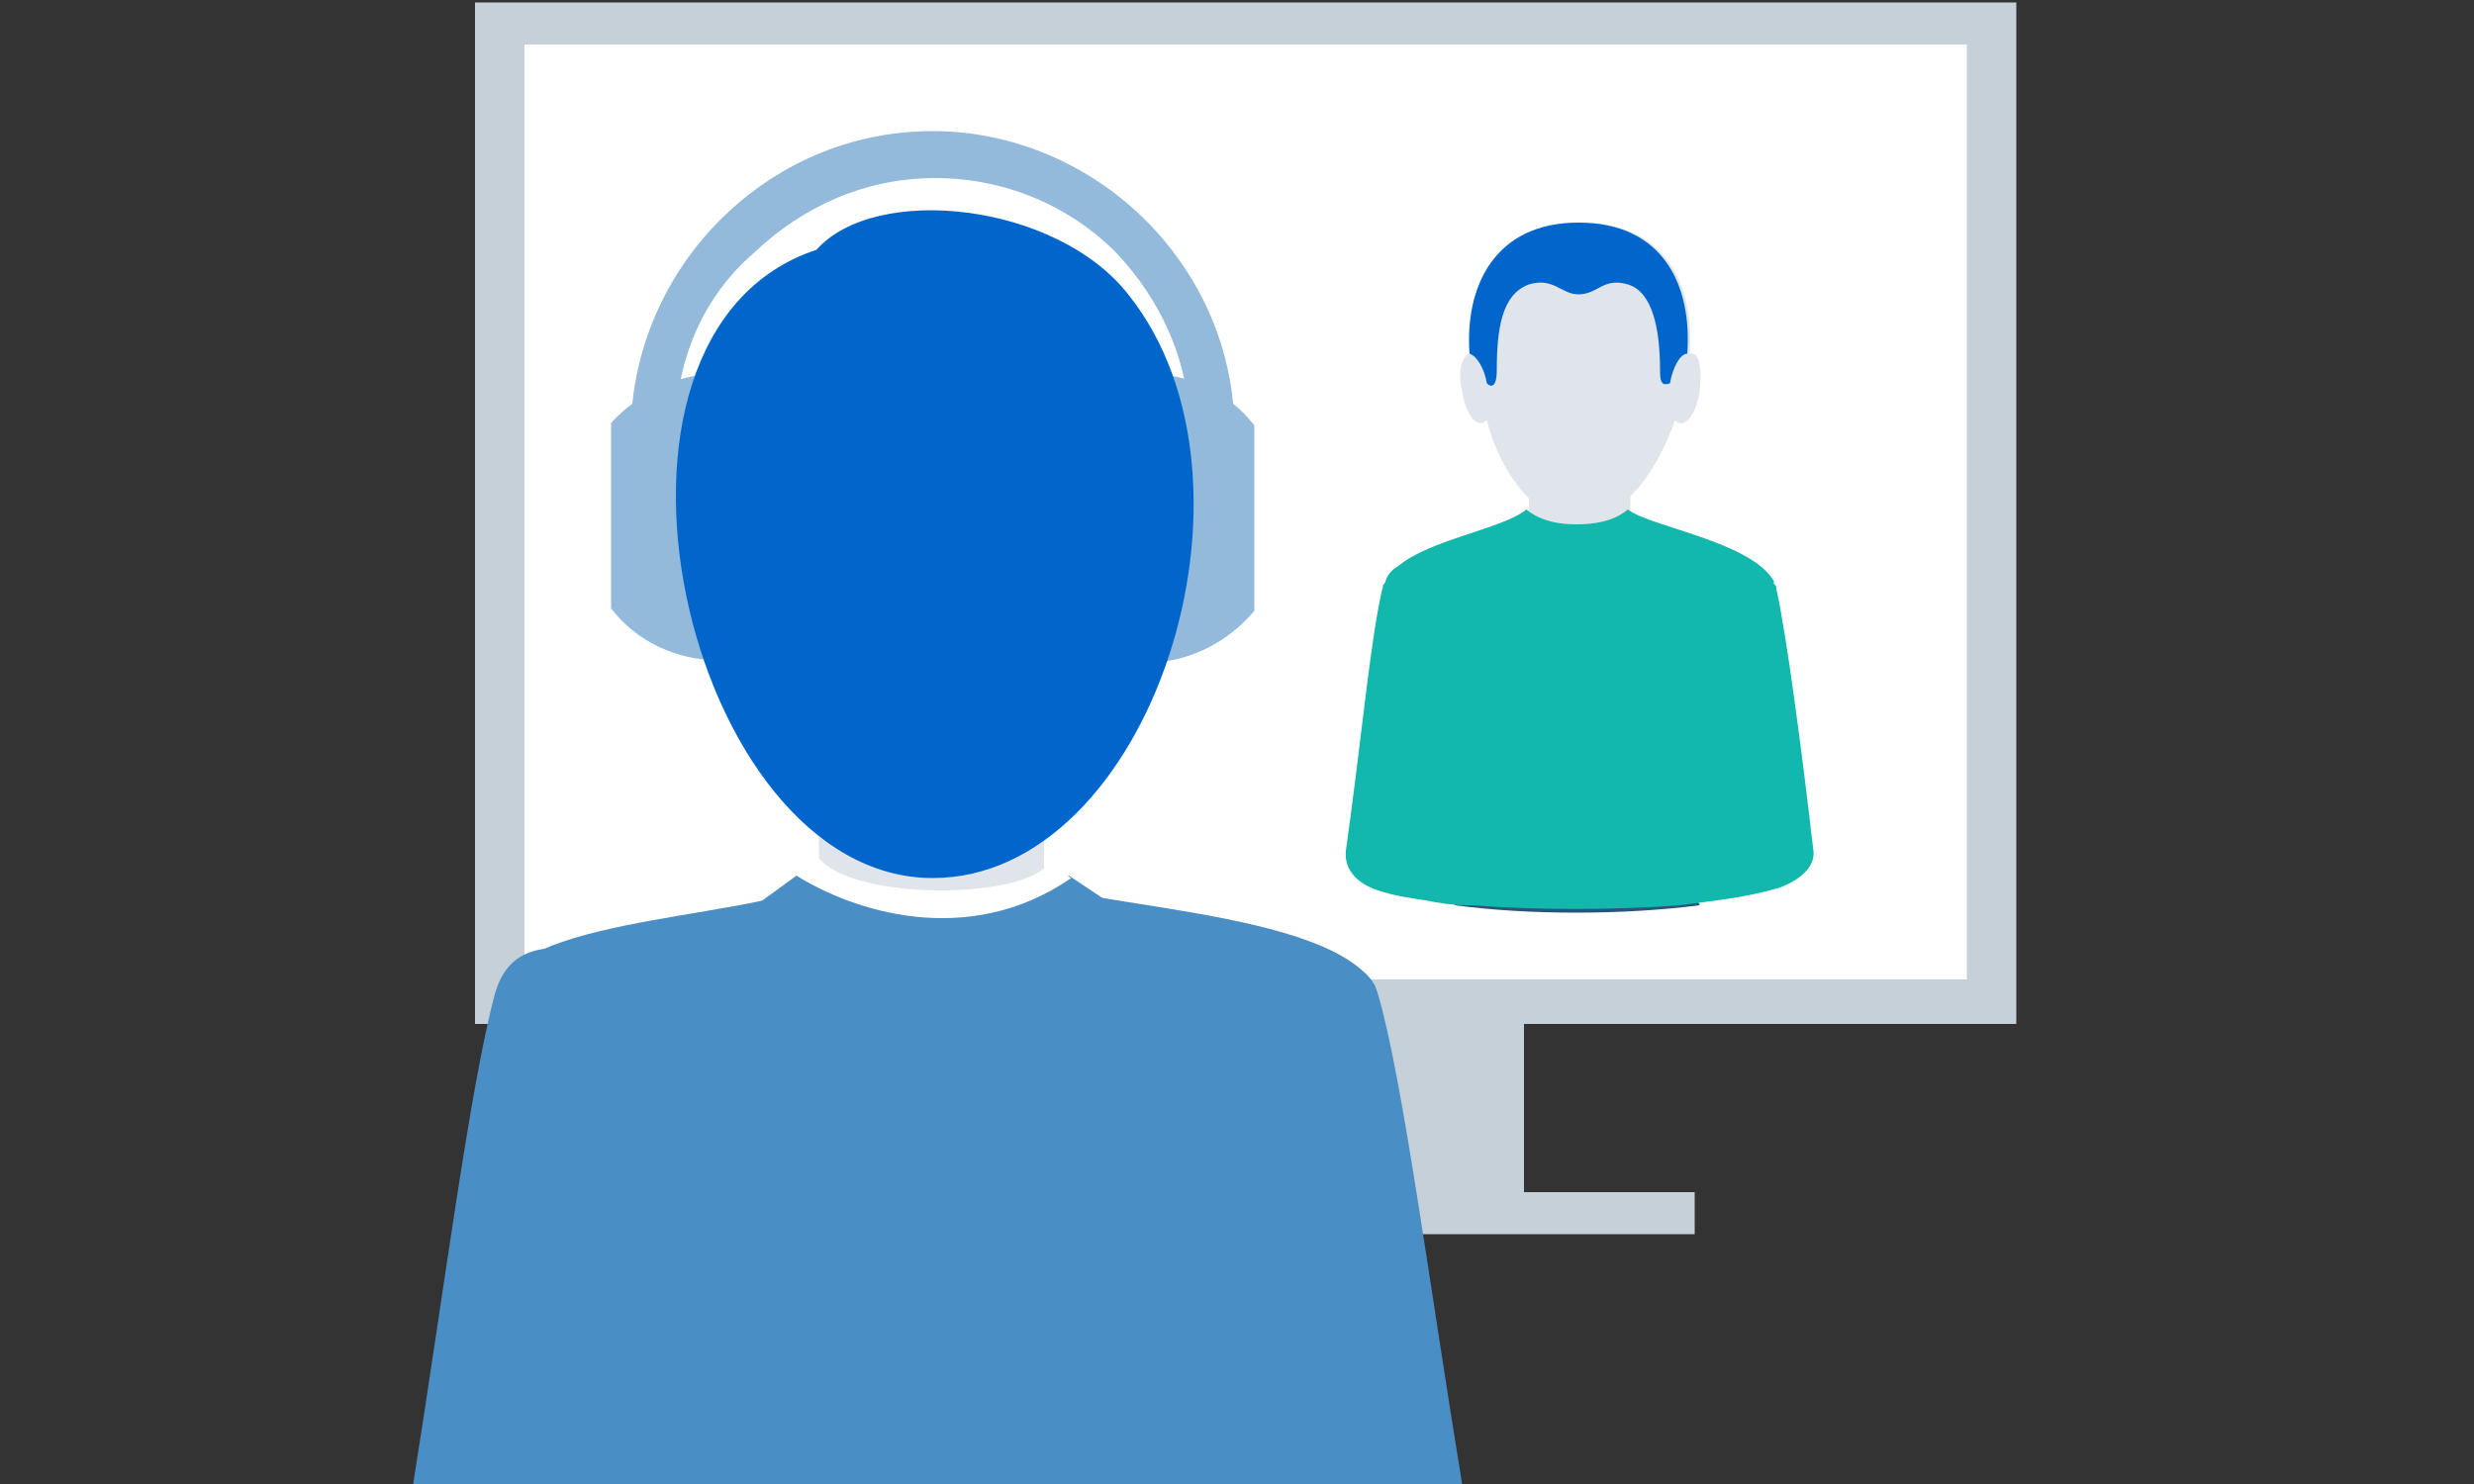 <?xml version="1.0" encoding="utf-8"?>
<!-- Generator: Adobe Illustrator 19.0.0, SVG Export Plug-In . SVG Version: 6.00 Build 0)  -->
<svg version="1.1" id="Livello_1" xmlns="http://www.w3.org/2000/svg" xmlns:xlink="http://www.w3.org/1999/xlink" x="0px" y="0px"
	 viewBox="0 0 100 60" style="enable-background:new 0 0 100 60;" xml:space="preserve">
<rect x="0" y="0" width="100" height="60" fill="#333333" stroke="none"/>
<style type="text/css">
	.st0{fill-rule:evenodd;clip-rule:evenodd;fill:#C5D0D9;}
	.st1{fill-rule:evenodd;clip-rule:evenodd;fill:#FFFFFF;}
	.st2{fill-rule:evenodd;clip-rule:evenodd;fill:#27557D;}
	.st3{fill-rule:evenodd;clip-rule:evenodd;fill:#D1A886;}
	.st4{fill-rule:evenodd;clip-rule:evenodd;fill:#DFE5EA;}
	.st5{fill-rule:evenodd;clip-rule:evenodd;fill:#0066CC;}
	.st6{fill-rule:evenodd;clip-rule:evenodd;fill:#13B8AD;}
	.st7{fill-rule:evenodd;clip-rule:evenodd;fill:#4A8EC6;}
	.st8{fill-rule:evenodd;clip-rule:evenodd;fill:#93B9DB;}
	.st9{fill:#93B9DB;}
</style>
<g id="XMLID_2_">
	<rect id="XMLID_25_" x="19.2" y="0.1" class="st0" width="62.3" height="41.3"/>
	<rect id="XMLID_24_" x="21.2" y="1.8" class="st1" width="58.3" height="37.8"/>
	<rect id="XMLID_23_" x="32.1" y="48.2" class="st0" width="36.4" height="1.7"/>
	<path id="XMLID_22_" class="st2" d="M58.9,36.4l-0.1,0.2c3,0.4,6.8,0.4,9.9,0c0-0.1-0.1-0.1-0.1-0.2H58.9z"/>
	<rect id="XMLID_21_" x="62.2" y="19.2" class="st3" width="3.2" height="3.3"/>
	<rect id="XMLID_20_" x="61.8" y="19.2" class="st4" width="4.1" height="3.3"/>
	<path id="XMLID_19_" class="st4" d="M63.8,21.1c1.6,0,3.1-1.8,3.9-4.1c0,0,0.1,0.1,0.2,0.1c0.3,0.1,0.7-0.5,0.8-1.3
		c0.1-0.8,0-1.5-0.3-1.5c0,0,0,0-0.1,0c0.2-2.8-1-5.3-4.4-5.3c-3.4,0-4.6,2.6-4.4,5.3c0,0-0.1,0-0.1,0c-0.3,0.1-0.5,0.7-0.3,1.5
		c0.1,0.8,0.5,1.4,0.8,1.3c0.1,0,0.1-0.1,0.2-0.1C60.7,19.3,62.2,21.1,63.8,21.1z"/>
	<path id="XMLID_18_" class="st5" d="M68.2,14.3c0.2-2.8-1-5.3-4.4-5.3c-3.4,0-4.6,2.6-4.4,5.3c0.3,0.1,0.6,0.6,0.7,1.2
		c0.2,0.2,0.4,0.1,0.4-0.5c0-1.7,0.2-3.1,1.3-3.5c1-0.3,1.3,0.4,2,0.4c0.8,0,1-0.7,2-0.4c1,0.3,1.3,1.8,1.3,3.5
		c0,0.5,0.1,0.6,0.4,0.5C67.6,14.9,67.9,14.3,68.2,14.3z"/>
	<path id="XMLID_17_" class="st6" d="M71.8,23.8c0-0.1,0-0.1-0.1-0.2c0,0,0,0,0,0c0,0,0,0,0-0.1c0,0,0,0,0,0c-0.9-1.6-5-2.2-5.9-2.9
		c-0.6,0.5-1.4,0.6-2.1,0.6c-0.6,0-1.4-0.1-2-0.6c-1,0.8-3.9,1.2-5.2,2.3c-0.2,0.1-0.4,0.3-0.5,0.6c0,0.1-0.1,0.1-0.1,0.2
		c0,0,0,0,0,0c0,0,0,0,0,0c-0.5,2-0.9,6.5-1.5,10.7c-0.1,1.1,1,1.5,1.3,1.6c0.6,0.2,1.2,0.3,1.9,0.4c0,0,0,0,0,0
		c0.5,0.1,1.1,0.2,1.7,0.2c0.1,0,0.2,0,0.2,0l0,0c2.5,0.2,5.8,0.2,8.4,0l0,0c1.5-0.2,2.6-0.3,4-0.7c0.3-0.1,1.5-0.6,1.4-1.5
		C72.8,30.1,72.2,25.6,71.8,23.8z"/>
	<rect id="XMLID_16_" x="39.1" y="40.1" class="st0" width="22.5" height="8.2"/>
	<path id="XMLID_78_" class="st7" d="M46.7,60l-2.3-19.8c0,0,0,0,0,0c4.4-0.8,10.5-2.9,11.3,0c1,3.4,2.1,11.9,3.4,19.8"/>
	<path id="XMLID_79_" class="st7" d="M28.7,60L31,40.2c0,0,0,0,0,0c-5.6-1.1-10-3.6-11,0c-1,3.7-2.1,12.3-3.3,19.8"/>
	<rect id="XMLID_12_" x="34" y="31.2" class="st3" width="7.2" height="7.5"/>
	<path id="XMLID_15_" class="st7" d="M24.3,60c-0.1-6.1-2.7-17.5-4.2-20c1.1-3.1,11-2.8,13.7-4.6c0.6,0.4,6.8,0.4,7.3,0
		c2,1.3,12.7,1.3,14.5,4.5C54,42.7,51.2,54.1,51.1,60"/>
	<path id="XMLID_10_" class="st4" d="M33.1,31.1h9.1v4.7c-3,1.3-7.7,0.8-9.1,0.1V31.1z"/>
	<g id="XMLID_7_">
		<path id="XMLID_9_" class="st8" d="M46.3,15.1c1.8,0,3.4,0.8,4.4,2.1v7.5c-1.1,1.3-2.7,2.1-4.4,2.1c-3.2,0-5.8-2.6-5.8-5.8
			C40.5,17.7,43.1,15.1,46.3,15.1z"/>
		<path id="XMLID_8_" class="st8" d="M29.1,15.1c3.2,0,5.8,2.6,5.8,5.8c0,3.2-2.6,5.8-5.8,5.8c-1.8,0-3.4-0.8-4.4-2.1v-7.5
			C25.8,15.9,27.4,15.1,29.1,15.1z"/>
	</g>
	<path id="XMLID_6_" class="st9" d="M27.3,17.5c0,0.5-0.4,0.9-0.9,0.9c-0.5,0-0.9-0.4-0.9-0.9c0-3.3,1.4-6.4,3.6-8.6
		c2.2-2.2,5.2-3.6,8.6-3.6c3.3,0,6.4,1.4,8.6,3.6c2.2,2.2,3.6,5.2,3.6,8.6c0,0.5-0.4,0.9-0.9,0.9c-0.5,0-0.9-0.4-0.9-0.9
		c0-2.9-1.2-5.4-3-7.3c-1.9-1.9-4.5-3-7.3-3c-2.9,0-5.4,1.2-7.3,3C28.4,12,27.3,14.6,27.3,17.5z"/>
	<path id="XMLID_5_" class="st5" d="M37.7,35.5c8.8,0,14-16,7.9-23.6c-2.9-3.7-10.2-4.5-12.6-1.8C22.7,13.5,27.7,35.5,37.7,35.5z"/>
	<path id="XMLID_4_" class="st7" d="M43.2,35.4c0.9,0.6,2.1,1.4,2.1,1.4C41.7,40.6,32.6,39.4,30,37l2.2-1.6
		C34.3,36.7,39,38.3,43.2,35.4z"/>
	<path id="XMLID_3_" class="st1" d="M33.1,34.7c1.4,1.7,8.2,1.7,9.3,0.2c0.1,0.1,0.4,0.3,0.9,0.6c-4.2,2.9-8.9,1.3-11.1-0.1
		L33.1,34.7z"/>
</g>
</svg>
